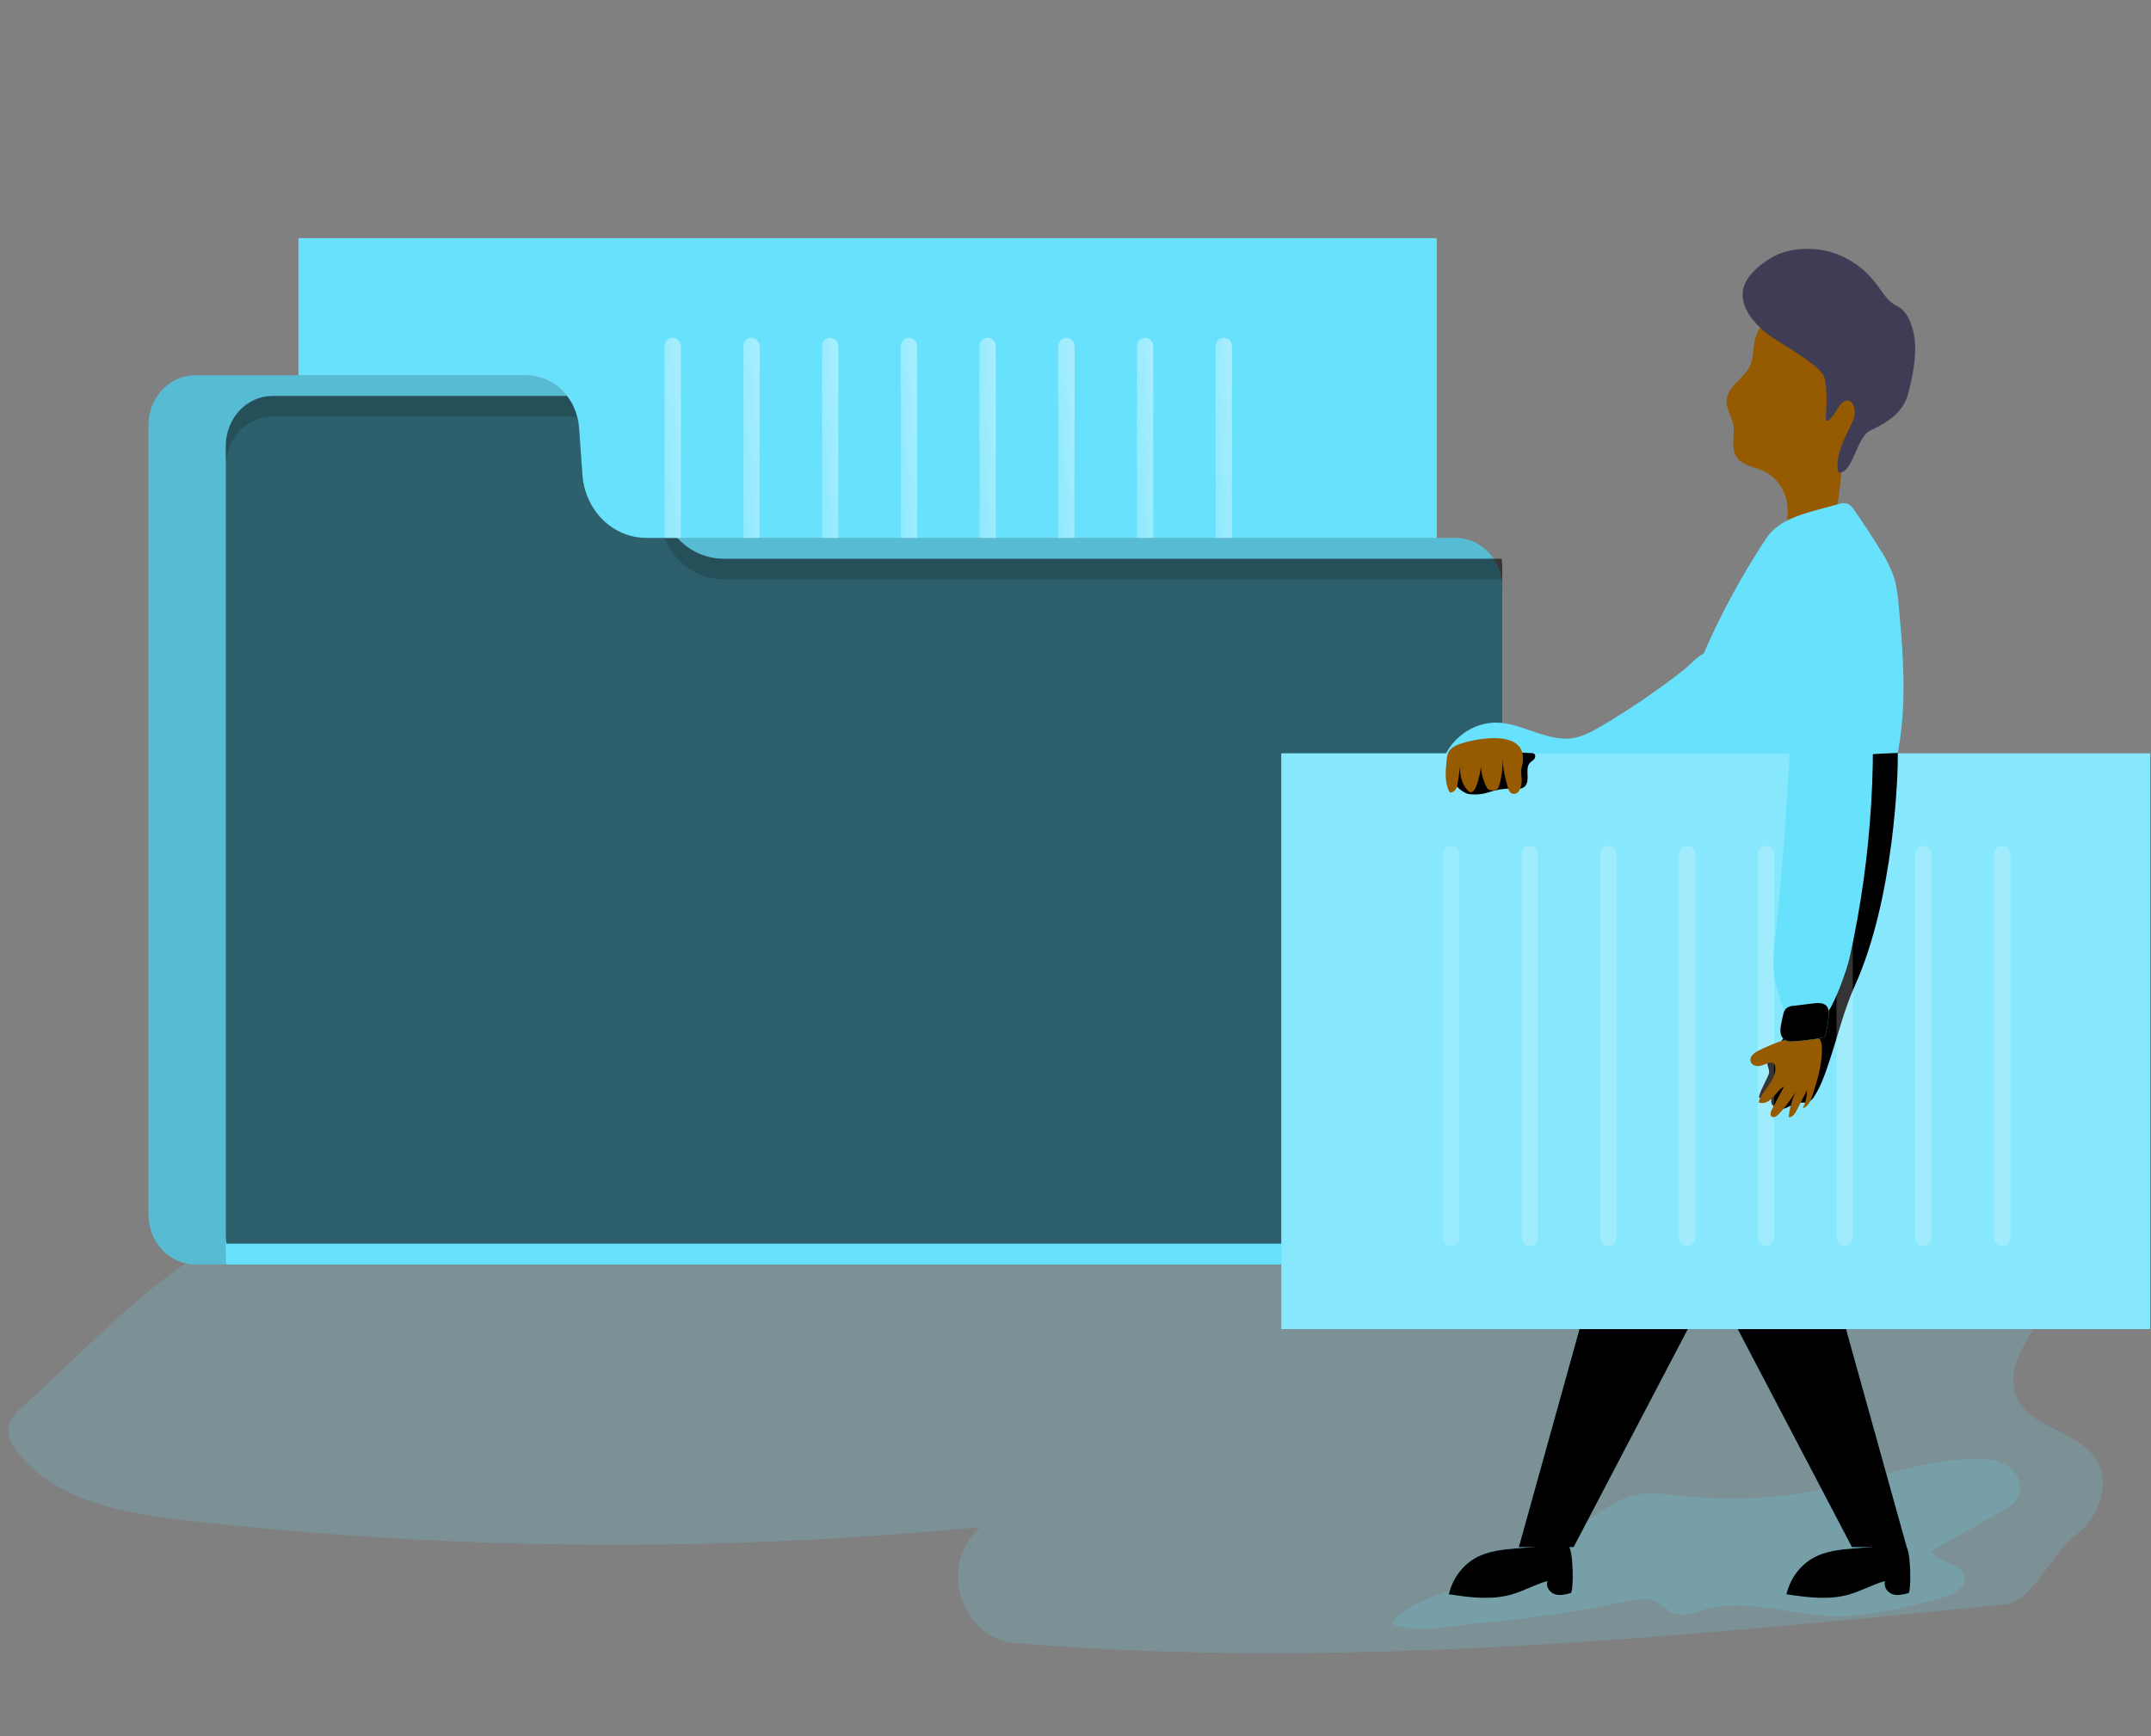 <svg width="166" height="134" viewBox="0 0 166 134" fill="none" xmlns="http://www.w3.org/2000/svg">
<rect x="0" y="0" width="166" height="134" fill="#808080" stroke="none"/>
<g clip-path="url(#clip0_301_506)">
<path opacity="0.18" d="M1.725 108.587C1.312 108.953 0.881 109.349 0.722 109.895C0.453 110.789 0.997 111.721 1.597 112.406C4.704 115.96 9.61 116.791 14.137 117.323C34.581 119.677 55.193 119.858 75.67 117.863C75.503 117.997 75.346 118.147 75.203 118.31C72.467 121.387 74.401 126.502 78.372 126.828C103.774 128.917 129.385 126.378 154.795 123.829C156.831 123.615 158.46 119.733 160.156 118.514C161.853 117.295 162.9 114.754 161.887 112.86C160.538 110.339 156.558 110.365 155.575 107.657C154.608 104.994 157.37 102.59 158.299 99.915C159.521 96.393 157.236 92.371 154.133 90.611C151.03 88.85 147.355 88.783 143.839 88.772C104.187 88.648 64.555 90.66 25.093 94.803C20.48 95.285 17.327 95.349 13.628 97.999C9.418 101.016 5.616 105.129 1.725 108.587Z" fill="#68E1FD"/>
<path opacity="0.18" d="M125.325 123.627C126.199 123.441 127.158 123.252 127.945 123.702C128.346 123.931 128.663 124.308 129.08 124.497C129.852 124.846 130.723 124.478 131.533 124.246C134.612 123.366 137.841 124.568 141.025 124.726C144.047 124.878 147.042 124.084 149.969 123.293C150.733 123.079 151.678 122.629 151.611 121.793C151.515 120.594 149.642 120.722 149.022 119.722L154.359 116.723C154.961 116.391 155.591 116.003 155.818 115.332C156.082 114.546 155.645 113.644 154.989 113.19C154.333 112.736 153.523 112.635 152.741 112.614C149.076 112.517 145.536 113.88 141.949 114.705C137.812 115.656 133.559 115.9 129.351 115.427C128.382 115.315 127.401 115.169 126.444 115.347C124.015 115.801 121.993 118.036 119.883 119.272C118.176 120.272 116.369 121.054 114.562 121.819C112.556 122.676 108.7 123.43 107.361 125.309C109.18 126.2 112.199 125.446 114.16 125.281C117.909 124.965 121.637 124.413 125.325 123.627Z" fill="#68E1FD"/>
<path d="M115.938 45.37V93.738C115.938 94.761 115.557 95.742 114.88 96.465C114.203 97.188 113.285 97.594 112.327 97.594H15.07C14.112 97.594 13.194 97.188 12.517 96.465C11.84 95.742 11.46 94.761 11.46 93.738V32.822C11.46 31.8 11.84 30.819 12.517 30.096C13.194 29.373 14.112 28.966 15.07 28.966H40.598C41.631 28.966 42.626 29.383 43.384 30.132C44.142 30.882 44.607 31.909 44.686 33.009L44.945 36.651C45.04 37.975 45.6 39.212 46.512 40.114C47.424 41.017 48.622 41.518 49.865 41.518H112.333C113.183 41.519 114.005 41.84 114.654 42.425C115.304 43.01 115.74 43.82 115.886 44.714C115.92 44.931 115.937 45.15 115.938 45.37Z" fill="#68E1FD"/>
<path d="M115.938 45.37V93.738C115.938 94.761 115.557 95.742 114.88 96.465C114.203 97.188 113.285 97.594 112.327 97.594H15.07C14.112 97.594 13.194 97.188 12.517 96.465C11.84 95.742 11.46 94.761 11.46 93.738V32.822C11.46 31.8 11.84 30.819 12.517 30.096C13.194 29.373 14.112 28.966 15.07 28.966H40.598C41.631 28.966 42.626 29.383 43.384 30.132C44.142 30.882 44.607 31.909 44.686 33.009L44.945 36.651C45.04 37.975 45.6 39.212 46.512 40.114C47.424 41.017 48.622 41.518 49.865 41.518H112.333C113.183 41.519 114.005 41.84 114.654 42.425C115.304 43.01 115.74 43.82 115.886 44.714C115.92 44.931 115.937 45.15 115.938 45.37Z" fill="url(#paint0_linear_301_506)"/>
<path d="M51.285 41.518H49.865C48.622 41.518 47.424 41.017 46.512 40.114C45.599 39.212 45.04 37.975 44.945 36.651L44.686 33.009C44.666 32.719 44.619 32.432 44.546 32.152H46.551C47.584 32.151 48.58 32.567 49.338 33.317C50.096 34.067 50.56 35.094 50.639 36.194L50.9 39.836C50.94 40.416 51.07 40.984 51.285 41.518Z" fill="#222A72"/>
<path d="M115.937 45.37V93.738C115.937 94.761 115.557 95.742 114.88 96.465C114.203 97.188 113.285 97.594 112.327 97.594H17.475C17.44 97.379 17.423 97.16 17.423 96.941V36.008C17.423 34.985 17.803 34.004 18.48 33.281C19.157 32.558 20.076 32.152 21.033 32.152H44.546C44.619 32.432 44.666 32.719 44.686 33.009L44.945 36.651C45.04 37.975 45.599 39.212 46.512 40.114C47.424 41.017 48.622 41.518 49.865 41.518H51.285C51.666 42.466 52.299 43.274 53.105 43.842C53.912 44.41 54.856 44.714 55.822 44.714H115.885C115.92 44.931 115.937 45.15 115.937 45.37Z" fill="#68E1FD"/>
<path d="M115.937 43.774V92.136C115.937 93.159 115.557 94.139 114.88 94.862C114.203 95.586 113.285 95.992 112.327 95.992H17.475C17.44 95.776 17.423 95.558 17.423 95.339V34.416C17.423 33.394 17.803 32.413 18.48 31.689C19.157 30.966 20.076 30.56 21.033 30.56H44.546C44.618 30.84 44.665 31.127 44.686 31.417L44.945 35.059C45.04 36.383 45.599 37.62 46.511 38.523C47.424 39.426 48.621 39.928 49.865 39.928H51.285C51.666 40.877 52.299 41.685 53.105 42.253C53.912 42.821 54.856 43.124 55.822 43.125H115.885C115.92 43.339 115.937 43.556 115.937 43.774Z" fill="url(#paint1_linear_301_506)"/>
<path d="M110.879 18.383V41.52H49.865C48.622 41.52 47.424 41.018 46.512 40.115C45.6 39.212 45.04 37.975 44.945 36.651L44.686 33.009C44.607 31.909 44.142 30.881 43.384 30.131C42.626 29.382 41.631 28.966 40.598 28.966H23.033V18.383H110.879Z" fill="#68E1FD"/>
<path d="M52.545 26.745V41.526H51.285V26.745C51.285 26.657 51.301 26.569 51.332 26.488C51.364 26.406 51.41 26.332 51.468 26.27C51.526 26.207 51.595 26.158 51.671 26.124C51.747 26.09 51.829 26.072 51.911 26.072C51.993 26.071 52.074 26.087 52.15 26.12C52.226 26.153 52.296 26.201 52.354 26.262C52.413 26.324 52.459 26.397 52.491 26.477C52.523 26.558 52.54 26.644 52.541 26.732L52.545 26.745Z" fill="url(#paint2_linear_301_506)"/>
<path d="M58.621 26.744V41.526H57.361V26.744C57.361 26.566 57.427 26.395 57.546 26.269C57.664 26.143 57.824 26.072 57.991 26.072C58.158 26.072 58.318 26.143 58.436 26.269C58.554 26.395 58.621 26.566 58.621 26.744Z" fill="url(#paint3_linear_301_506)"/>
<path d="M64.696 26.744V41.526H63.435V26.744C63.435 26.566 63.501 26.395 63.619 26.269C63.737 26.143 63.897 26.072 64.064 26.072C64.231 26.072 64.392 26.143 64.51 26.269C64.628 26.395 64.694 26.566 64.694 26.744H64.696Z" fill="url(#paint4_linear_301_506)"/>
<path d="M70.772 26.744V41.526H69.513V26.744C69.512 26.657 69.528 26.569 69.559 26.488C69.591 26.406 69.637 26.332 69.695 26.27C69.753 26.207 69.822 26.158 69.898 26.124C69.974 26.09 70.056 26.072 70.138 26.072C70.305 26.073 70.466 26.142 70.586 26.267C70.705 26.393 70.772 26.565 70.772 26.744Z" fill="url(#paint5_linear_301_506)"/>
<path d="M76.848 26.744V41.526H75.588V26.744C75.588 26.566 75.654 26.395 75.773 26.269C75.891 26.143 76.051 26.072 76.218 26.072C76.385 26.072 76.545 26.143 76.663 26.269C76.781 26.395 76.848 26.566 76.848 26.744Z" fill="url(#paint6_linear_301_506)"/>
<path d="M82.924 26.744V41.526H81.664V26.744C81.663 26.656 81.679 26.569 81.71 26.487C81.742 26.406 81.787 26.332 81.846 26.269C81.904 26.207 81.973 26.157 82.049 26.123C82.125 26.089 82.207 26.072 82.29 26.072C82.457 26.073 82.617 26.142 82.737 26.267C82.796 26.329 82.843 26.404 82.875 26.486C82.907 26.568 82.924 26.656 82.924 26.744Z" fill="url(#paint7_linear_301_506)"/>
<path d="M88.999 26.744V41.526H87.74V26.744C87.74 26.566 87.806 26.395 87.924 26.269C88.042 26.143 88.202 26.072 88.369 26.072C88.536 26.072 88.697 26.143 88.815 26.269C88.933 26.395 88.999 26.566 88.999 26.744Z" fill="url(#paint8_linear_301_506)"/>
<path d="M95.075 26.744V41.526H93.815V26.744C93.815 26.656 93.832 26.569 93.863 26.487C93.895 26.405 93.941 26.331 94 26.269C94.058 26.206 94.128 26.157 94.204 26.123C94.28 26.089 94.362 26.072 94.445 26.072C94.528 26.072 94.61 26.089 94.686 26.123C94.763 26.157 94.832 26.206 94.89 26.269C94.949 26.331 94.995 26.405 95.027 26.487C95.059 26.569 95.075 26.656 95.075 26.744Z" fill="url(#paint9_linear_301_506)"/>
<path d="M123.61 56.027C122.912 56.439 122.19 56.839 121.403 56.968C119.398 57.296 117.474 55.785 115.434 55.772C114.576 55.782 113.739 56.053 113.02 56.553C112.301 57.052 111.73 57.76 111.374 58.594C113.234 58.956 115.141 58.889 117.031 58.823L127.493 58.448C128.257 58.42 129.116 58.347 129.609 57.726C129.922 57.334 130.011 56.803 130.211 56.334C130.548 55.543 131.172 54.939 131.615 54.209C132.107 53.397 132.618 51.895 132.299 50.916C131.848 49.566 130.63 51.171 129.948 51.704C127.925 53.289 125.808 54.734 123.61 56.027Z" fill="#68E1FD"/>
<path d="M123.61 56.027C122.912 56.439 122.19 56.839 121.403 56.968C119.398 57.296 117.474 55.785 115.434 55.772C114.576 55.782 113.739 56.053 113.02 56.553C112.301 57.052 111.73 57.76 111.374 58.594C113.234 58.956 115.141 58.889 117.031 58.823L127.493 58.448C128.257 58.42 129.116 58.347 129.609 57.726C129.922 57.334 130.011 56.803 130.211 56.334C130.548 55.543 131.172 54.939 131.615 54.209C132.107 53.397 132.618 51.895 132.299 50.916C131.848 49.566 130.63 51.171 129.948 51.704C127.925 53.289 125.808 54.734 123.61 56.027Z" fill="url(#paint10_linear_301_506)"/>
<path d="M133.248 31.012C133.248 31.625 133.649 32.156 133.76 32.756C133.914 33.546 133.577 34.433 133.94 35.14C134.341 35.928 135.344 36.012 136.124 36.366C136.721 36.653 137.218 37.134 137.545 37.739C137.873 38.344 138.014 39.044 137.95 39.74C137.909 39.904 137.925 40.079 137.994 40.232C138.052 40.297 138.122 40.349 138.2 40.383C138.277 40.417 138.361 40.434 138.445 40.432L140.399 40.646C140.625 40.695 140.86 40.672 141.075 40.579C141.27 40.44 141.415 40.235 141.488 39.997C142.052 38.553 141.949 36.918 142.29 35.395C142.728 33.377 143.913 31.593 144.218 29.547C144.407 28.251 144.232 26.925 143.717 25.735C143.396 24.999 142.914 24.3 142.222 23.964C141.73 23.76 141.206 23.658 140.678 23.662C138.694 23.559 135.966 23.808 135.418 26.329C135.236 27.186 135.362 27.854 134.839 28.608C134.315 29.362 133.254 29.939 133.248 31.012Z" fill="#965A00"/>
<path d="M134.506 22.466C134.339 23.784 135.344 24.919 136.335 25.721C137.326 26.522 140.608 28.182 140.818 29.21C141.029 30.239 140.963 31.305 140.894 32.355C141.039 32.998 141.984 31.151 142.168 31.083C142.874 30.569 143.069 31.335 143.127 31.614C143.172 31.887 143.134 32.168 143.019 32.415C142.724 33.189 141.508 35.052 141.867 36.462C142.952 36.676 143.281 33.763 144.274 33.27C145.678 32.578 146.882 31.895 147.283 30.303C147.754 28.416 148.157 26.31 147.299 24.583C147.17 24.304 146.987 24.058 146.761 23.861C146.561 23.7 146.33 23.6 146.122 23.458C145.554 23.079 145.197 22.439 144.776 21.884C143.768 20.559 142.355 19.657 140.786 19.334C139.462 19.069 137.837 19.193 136.646 19.924C135.787 20.451 134.642 21.363 134.506 22.466Z" fill="#3F3D56"/>
<path d="M144.603 63.5C145.084 62.462 145.512 61.398 145.887 60.312C147.303 55.98 146.954 51.246 146.523 46.681C146.481 45.988 146.37 45.302 146.192 44.635C145.925 43.853 145.56 43.114 145.109 42.437C144.483 41.42 143.827 40.42 143.143 39.438C142.968 39.189 142.77 38.926 142.487 38.853C142.285 38.82 142.079 38.84 141.885 38.911L140.236 39.358C138.764 39.759 137.167 40.247 136.293 41.576C133.607 45.646 131.246 50.308 129.776 55.038C128.439 59.349 127.101 63.662 125.764 67.975C125.239 69.663 124.743 71.628 125.646 73.117C126.711 74.873 129.056 74.95 131.005 74.83L134.476 74.616C135.936 74.528 137.549 74.37 138.559 73.241C138.868 72.866 139.133 72.453 139.35 72.011C141.135 68.693 143.067 66.979 144.603 63.5Z" fill="#68E1FD"/>
<path d="M144.603 63.5C145.084 62.462 145.512 61.398 145.887 60.312C147.303 55.98 146.954 51.246 146.523 46.681C146.481 45.988 146.37 45.302 146.192 44.635C145.925 43.853 145.56 43.114 145.109 42.437C144.483 41.42 143.827 40.42 143.143 39.438C142.968 39.189 142.77 38.926 142.487 38.853C142.285 38.82 142.079 38.84 141.885 38.911L140.236 39.358C138.764 39.759 137.167 40.247 136.293 41.576C133.607 45.646 131.246 50.308 129.776 55.038C128.439 59.349 127.101 63.662 125.764 67.975C125.239 69.663 124.743 71.628 125.646 73.117C126.711 74.873 129.056 74.95 131.005 74.83L134.476 74.616C135.936 74.528 137.549 74.37 138.559 73.241C138.868 72.866 139.133 72.453 139.35 72.011C141.135 68.693 143.067 66.979 144.603 63.5Z" fill="url(#paint11_linear_301_506)"/>
<path d="M165.927 58.153H98.89V102.588H165.927V58.153Z" fill="#68E1FD"/>
<path d="M165.927 58.153H98.89V102.588H165.927V58.153Z" fill="url(#paint12_linear_301_506)"/>
<path d="M135.789 84.747C136.09 84.848 136.407 84.882 136.72 84.845C136.543 85.291 137.121 85.683 137.576 85.591C138.032 85.499 138.403 85.162 138.852 85.113C139.093 85.09 139.346 85.147 139.572 85.053C139.771 84.951 139.936 84.785 140.044 84.58C140.535 83.804 140.846 82.915 141.135 82.037C141.811 80.036 142.302 77.951 143.165 76.038C146.174 69.359 146.504 59.635 146.456 58.114C145.945 58.131 144.396 58.187 143.893 58.283C143.724 58.302 143.562 58.366 143.421 58.469C143.29 58.601 143.196 58.77 143.151 58.956C142.629 60.563 142.764 62.313 142.599 64.005C142.208 68.058 140.126 71.681 139.081 75.599C138.632 77.285 138.373 79.22 137.302 80.612C137.053 80.936 136.622 81.255 136.455 81.626C136.233 82.129 136.554 82.324 136.527 82.825C136.515 83.02 135.561 84.67 135.789 84.747Z" fill="url(#paint13_linear_301_506)"/>
<path d="M113.34 61.287C113.87 61.363 114.41 61.314 114.92 61.143C115.429 60.971 115.958 60.878 116.491 60.867C116.926 60.886 117.448 60.995 117.729 60.64C118.096 60.173 117.666 59.342 118.056 58.896C118.152 58.785 118.286 58.718 118.383 58.609C118.436 58.559 118.47 58.49 118.478 58.416C118.486 58.341 118.468 58.265 118.427 58.204C118.358 58.15 118.273 58.123 118.188 58.129C116.475 58.03 114.758 58.061 113.049 58.223C112.618 58.264 112.124 58.35 111.894 58.744C111.344 59.678 112.523 61.111 113.34 61.287Z" fill="url(#paint14_linear_301_506)"/>
<path d="M111.976 96.178C111.809 96.177 111.65 96.106 111.532 95.98C111.414 95.854 111.347 95.683 111.346 95.505V65.957C111.347 65.779 111.414 65.608 111.532 65.482C111.65 65.356 111.809 65.285 111.976 65.284C112.058 65.284 112.14 65.301 112.216 65.334C112.293 65.368 112.362 65.417 112.421 65.479C112.479 65.541 112.526 65.615 112.557 65.696C112.589 65.777 112.606 65.865 112.606 65.953V95.516C112.603 95.692 112.535 95.861 112.417 95.984C112.3 96.108 112.141 96.177 111.976 96.178Z" fill="url(#paint15_linear_301_506)"/>
<path d="M118.058 96.178C117.891 96.177 117.732 96.106 117.614 95.98C117.496 95.854 117.429 95.683 117.428 95.505V65.957C117.429 65.779 117.496 65.608 117.614 65.482C117.732 65.356 117.891 65.285 118.058 65.284C118.14 65.284 118.222 65.301 118.298 65.334C118.374 65.368 118.444 65.417 118.502 65.479C118.561 65.541 118.607 65.615 118.639 65.696C118.671 65.777 118.687 65.865 118.688 65.953V95.516C118.685 95.692 118.617 95.861 118.499 95.984C118.381 96.108 118.223 96.177 118.058 96.178Z" fill="url(#paint16_linear_301_506)"/>
<path d="M124.134 96.178C123.967 96.177 123.807 96.106 123.689 95.98C123.571 95.854 123.505 95.683 123.504 95.505V65.957C123.505 65.779 123.571 65.608 123.689 65.482C123.807 65.356 123.967 65.285 124.134 65.284C124.216 65.284 124.298 65.301 124.374 65.334C124.45 65.368 124.52 65.417 124.578 65.479C124.637 65.541 124.683 65.615 124.715 65.696C124.747 65.777 124.763 65.865 124.763 65.953V95.516C124.76 95.692 124.693 95.861 124.575 95.984C124.457 96.108 124.299 96.177 124.134 96.178Z" fill="url(#paint17_linear_301_506)"/>
<path d="M130.209 96.178C130.042 96.177 129.883 96.106 129.765 95.98C129.647 95.854 129.58 95.683 129.579 95.505V65.957C129.58 65.779 129.647 65.608 129.765 65.482C129.883 65.356 130.042 65.285 130.209 65.284C130.292 65.284 130.373 65.301 130.45 65.334C130.526 65.368 130.595 65.417 130.654 65.479C130.712 65.541 130.759 65.615 130.79 65.696C130.822 65.777 130.839 65.865 130.839 65.953V95.516C130.836 95.692 130.768 95.861 130.65 95.984C130.533 96.108 130.374 96.177 130.209 96.178Z" fill="url(#paint18_linear_301_506)"/>
<path d="M136.285 96.178C136.118 96.177 135.959 96.106 135.841 95.98C135.723 95.854 135.656 95.683 135.655 95.505V65.957C135.655 65.869 135.671 65.781 135.702 65.7C135.733 65.619 135.779 65.544 135.837 65.482C135.896 65.42 135.965 65.37 136.041 65.336C136.117 65.302 136.198 65.284 136.281 65.284C136.448 65.285 136.607 65.356 136.725 65.482C136.843 65.608 136.91 65.779 136.911 65.957V95.505C136.91 95.683 136.844 95.853 136.726 95.978C136.609 96.104 136.451 96.176 136.285 96.178Z" fill="url(#paint19_linear_301_506)"/>
<path d="M142.36 96.178C142.194 96.177 142.034 96.106 141.916 95.98C141.798 95.854 141.732 95.683 141.73 95.505V65.957C141.73 65.869 141.746 65.781 141.777 65.7C141.809 65.619 141.855 65.544 141.913 65.482C141.971 65.42 142.04 65.37 142.116 65.336C142.192 65.302 142.274 65.284 142.356 65.284C142.523 65.285 142.683 65.356 142.8 65.482C142.918 65.608 142.985 65.779 142.986 65.957V95.505C142.985 95.683 142.919 95.853 142.802 95.978C142.685 96.104 142.526 96.176 142.36 96.178Z" fill="url(#paint20_linear_301_506)"/>
<path d="M148.436 96.178C148.27 96.177 148.11 96.106 147.992 95.98C147.874 95.854 147.807 95.683 147.806 95.505V65.957C147.806 65.869 147.822 65.781 147.853 65.7C147.885 65.619 147.931 65.544 147.989 65.482C148.047 65.42 148.116 65.37 148.192 65.336C148.268 65.302 148.35 65.284 148.432 65.284C148.599 65.285 148.759 65.356 148.876 65.482C148.994 65.608 149.061 65.779 149.062 65.957V95.505C149.061 95.683 148.995 95.853 148.878 95.978C148.761 96.104 148.602 96.176 148.436 96.178Z" fill="url(#paint21_linear_301_506)"/>
<path d="M154.512 65.284C154.679 65.285 154.838 65.356 154.956 65.482C155.074 65.608 155.141 65.779 155.142 65.957V95.505C155.141 95.683 155.074 95.854 154.956 95.98C154.838 96.106 154.679 96.177 154.512 96.178C154.345 96.177 154.186 96.106 154.068 95.98C153.95 95.854 153.883 95.683 153.882 95.505V65.957C153.883 65.779 153.95 65.608 154.068 65.482C154.186 65.356 154.345 65.285 154.512 65.284Z" fill="url(#paint22_linear_301_506)"/>
<path d="M138.252 54.873C138.035 60.728 137.615 66.567 136.995 72.39C136.872 73.551 136.744 74.747 137.039 75.871C137.159 76.334 137.44 77.641 137.727 78.014C138.128 78.556 138.616 78.091 139.257 78.164C140.214 78.273 140.571 78.856 141.129 78.018C141.686 77.18 142.499 74.946 142.734 73.948C144.486 66.075 144.971 57.941 144.168 49.894C144.041 48.622 143.873 47.323 143.329 46.184C142.786 45.044 141.791 44.071 140.599 43.928C138.756 43.714 137.649 45.374 137.791 47.098C138.016 49.744 138.347 52.197 138.252 54.873Z" fill="#68E1FD"/>
<path d="M112.295 57.581C112.095 57.683 111.924 57.839 111.8 58.035C111.711 58.224 111.66 58.43 111.649 58.641C111.559 59.447 111.475 60.306 111.81 61.034C111.828 61.086 111.861 61.13 111.904 61.16C111.947 61.175 111.993 61.175 112.036 61.16C112.115 61.136 112.188 61.093 112.25 61.036C112.313 60.978 112.362 60.907 112.395 60.826C112.46 60.665 112.502 60.493 112.518 60.319C112.622 59.614 112.718 58.907 112.829 58.2C112.7 58.678 112.656 59.178 112.698 59.674C112.742 60.172 112.941 60.641 113.262 61.006C113.315 61.072 113.384 61.121 113.462 61.145C113.663 61.186 113.807 60.965 113.888 60.77C114.201 60.014 114.343 59.19 114.301 58.365C114.207 59.175 114.347 59.998 114.702 60.721C114.734 60.792 114.779 60.856 114.832 60.91C114.94 60.983 115.068 61.016 115.195 61.004C115.317 61.022 115.441 60.993 115.545 60.923C115.614 60.853 115.662 60.764 115.685 60.666C115.904 59.96 115.988 59.215 115.932 58.474C115.99 59.277 116.142 60.068 116.385 60.831C116.417 60.978 116.491 61.111 116.598 61.212C116.703 61.273 116.827 61.291 116.944 61.261C117.061 61.231 117.164 61.155 117.231 61.049C117.362 60.831 117.432 60.577 117.432 60.319C117.462 59.98 117.33 59.629 117.42 59.303C118.395 55.783 112.931 57.191 112.295 57.581Z" fill="#965A00"/>
<path d="M135.727 81.086C135.396 81.246 135.003 81.538 135.095 81.913C135.168 82.204 135.509 82.322 135.787 82.277C136.066 82.232 136.321 82.08 136.59 82.028C136.643 82.012 136.699 82.008 136.753 82.019C136.807 82.029 136.859 82.053 136.903 82.088C136.949 82.145 136.979 82.215 136.989 82.29C137.081 82.81 136.82 83.325 136.52 83.747C136.219 84.169 135.866 84.567 135.717 85.073C136.074 85.265 136.506 85.032 136.792 84.734C137.079 84.436 137.312 84.061 137.671 83.877L136.748 85.634C136.664 85.792 136.584 86.004 136.694 86.144C136.843 86.33 137.121 86.161 137.282 85.987C137.758 85.471 138.186 84.907 138.562 84.304C138.281 84.907 138.105 85.561 138.042 86.232C138.321 86.264 138.519 85.966 138.656 85.705L139.458 84.147C139.45 84.629 139.34 85.102 139.135 85.531C139.554 85.435 139.755 84.938 139.891 84.505C140.269 83.314 140.65 82.088 140.599 80.831C140.589 80.557 140.539 80.246 140.323 80.096C140.182 80.016 140.024 79.981 139.865 79.993C138.297 79.97 137.153 80.392 135.727 81.086Z" fill="#965A00"/>
<path d="M137.609 78.352C137.637 78.164 137.715 77.989 137.833 77.847C138.007 77.708 138.218 77.632 138.435 77.632L139.971 77.444C140.355 77.397 140.826 77.393 141.035 77.742C141.129 77.94 141.161 78.165 141.127 78.385C141.091 78.94 140.994 79.489 140.84 80.021C140.798 80.16 138.25 80.437 138.02 80.375C137.143 80.124 137.398 79.267 137.609 78.352Z" fill="#68E1FD"/>
<path d="M137.609 78.352C137.637 78.164 137.715 77.989 137.833 77.847C138.007 77.708 138.218 77.632 138.435 77.632L139.971 77.444C140.355 77.397 140.826 77.393 141.035 77.742C141.129 77.94 141.161 78.165 141.127 78.385C141.091 78.94 140.994 79.489 140.84 80.021C140.798 80.16 138.25 80.437 138.02 80.375C137.143 80.124 137.398 79.267 137.609 78.352Z" fill="url(#paint23_linear_301_506)"/>
<path d="M121.893 102.588L117.211 119.418H121.444L130.257 102.588H121.893Z" fill="#68E1FD"/>
<path d="M142.469 102.588L147.152 119.418H142.92L134.104 102.588H142.469Z" fill="#68E1FD"/>
<path d="M121.213 122.968C120.812 123.077 120.387 123.182 119.991 123.056C119.596 122.929 119.267 122.464 119.418 122.036C118.463 122.304 117.578 122.816 116.624 123.083C115.059 123.525 113.414 123.298 111.81 123.058C111.948 122.47 112.199 121.919 112.547 121.44C112.895 120.96 113.331 120.563 113.829 120.273C114.832 119.699 115.998 119.596 117.129 119.506L119.301 119.332C119.737 119.298 120.677 119.015 121.057 119.345C121.436 119.675 121.466 122.893 121.213 122.968Z" fill="#68E1FD"/>
<path d="M147.279 122.968C146.878 123.077 146.45 123.182 146.055 123.055C145.66 122.929 145.325 122.464 145.473 122.036C144.517 122.303 143.632 122.815 142.677 123.083C141.113 123.525 139.468 123.297 137.863 123.058C138.002 122.469 138.253 121.918 138.601 121.439C138.949 120.96 139.386 120.563 139.885 120.273C140.888 119.698 142.051 119.596 143.183 119.506L145.343 119.334C145.78 119.3 146.721 119.017 147.098 119.347C147.475 119.677 147.515 122.893 147.279 122.968Z" fill="#68E1FD"/>
<path d="M121.893 102.588L117.211 119.418H121.444L130.257 102.588H121.893Z" fill="url(#paint24_linear_301_506)"/>
<path d="M142.469 102.588L147.152 119.418H142.92L134.104 102.588H142.469Z" fill="url(#paint25_linear_301_506)"/>
<path d="M121.213 122.968C120.812 123.077 120.387 123.182 119.991 123.056C119.596 122.929 119.267 122.464 119.418 122.036C118.463 122.304 117.578 122.816 116.624 123.083C115.059 123.525 113.414 123.298 111.81 123.058C111.948 122.47 112.199 121.919 112.547 121.44C112.895 120.96 113.331 120.563 113.829 120.273C114.832 119.699 115.998 119.596 117.129 119.506L119.301 119.332C119.737 119.298 120.677 119.015 121.057 119.345C121.436 119.675 121.466 122.893 121.213 122.968Z" fill="url(#paint26_linear_301_506)"/>
<path d="M147.279 122.968C146.878 123.077 146.45 123.182 146.055 123.055C145.66 122.929 145.325 122.464 145.473 122.036C144.517 122.303 143.632 122.815 142.677 123.083C141.113 123.525 139.468 123.297 137.863 123.058C138.002 122.469 138.253 121.918 138.601 121.439C138.949 120.96 139.386 120.563 139.885 120.273C140.888 119.698 142.051 119.596 143.183 119.506L145.343 119.334C145.78 119.3 146.721 119.017 147.098 119.347C147.475 119.677 147.515 122.893 147.279 122.968Z" fill="url(#paint27_linear_301_506)"/>
</g>
<defs>
<linearGradient id="paint0_linear_301_506" x1="72270.7" y1="32218" x2="-18254.9" y2="35366.8" gradientUnits="userSpaceOnUse">
<stop offset="0.01"/>
<stop offset="0.1" stop-opacity="0.77"/>
<stop offset="0.97" stop-opacity="0"/>
</linearGradient>
<linearGradient id="paint1_linear_301_506" x1="42612.3" y1="-1562.27" x2="34390" y2="-31144.3" gradientUnits="userSpaceOnUse">
<stop offset="0.01"/>
<stop offset="0.1" stop-opacity="0.77"/>
<stop offset="0.97" stop-opacity="0"/>
</linearGradient>
<linearGradient id="paint2_linear_301_506" x1="60.504" y1="33.144" x2="47.082" y2="34.074" gradientUnits="userSpaceOnUse">
<stop offset="0.01" stop-color="white"/>
<stop offset="0.97" stop-color="white" stop-opacity="0"/>
</linearGradient>
<linearGradient id="paint3_linear_301_506" x1="66.58" y1="33.144" x2="53.158" y2="34.074" gradientUnits="userSpaceOnUse">
<stop offset="0.01" stop-color="white"/>
<stop offset="0.97" stop-color="white" stop-opacity="0"/>
</linearGradient>
<linearGradient id="paint4_linear_301_506" x1="72.668" y1="33.144" x2="59.225" y2="34.077" gradientUnits="userSpaceOnUse">
<stop offset="0.01" stop-color="white"/>
<stop offset="0.97" stop-color="white" stop-opacity="0"/>
</linearGradient>
<linearGradient id="paint5_linear_301_506" x1="78.731" y1="33.144" x2="65.309" y2="34.074" gradientUnits="userSpaceOnUse">
<stop offset="0.01" stop-color="white"/>
<stop offset="0.97" stop-color="white" stop-opacity="0"/>
</linearGradient>
<linearGradient id="paint6_linear_301_506" x1="84.807" y1="33.144" x2="71.385" y2="34.074" gradientUnits="userSpaceOnUse">
<stop offset="0.01" stop-color="white"/>
<stop offset="0.97" stop-color="white" stop-opacity="0"/>
</linearGradient>
<linearGradient id="paint7_linear_301_506" x1="90.883" y1="33.144" x2="77.46" y2="34.074" gradientUnits="userSpaceOnUse">
<stop offset="0.01" stop-color="white"/>
<stop offset="0.97" stop-color="white" stop-opacity="0"/>
</linearGradient>
<linearGradient id="paint8_linear_301_506" x1="96.958" y1="33.144" x2="83.536" y2="34.074" gradientUnits="userSpaceOnUse">
<stop offset="0.01" stop-color="white"/>
<stop offset="0.97" stop-color="white" stop-opacity="0"/>
</linearGradient>
<linearGradient id="paint9_linear_301_506" x1="103.034" y1="33.144" x2="89.612" y2="34.074" gradientUnits="userSpaceOnUse">
<stop offset="0.01" stop-color="white"/>
<stop offset="0.97" stop-color="white" stop-opacity="0"/>
</linearGradient>
<linearGradient id="paint10_linear_301_506" x1="12829.6" y1="4067.17" x2="12827.2" y2="3603.9" gradientUnits="userSpaceOnUse">
<stop offset="0.01"/>
<stop offset="0.1" stop-opacity="0.77"/>
<stop offset="0.97" stop-opacity="0"/>
</linearGradient>
<linearGradient id="paint11_linear_301_506" x1="14789.7" y1="18655.9" x2="14959" y2="13344.2" gradientUnits="userSpaceOnUse">
<stop offset="0.01"/>
<stop offset="0.1" stop-opacity="0.77"/>
<stop offset="0.97" stop-opacity="0"/>
</linearGradient>
<linearGradient id="paint12_linear_301_506" x1="46077.7" y1="16287.3" x2="44001.7" y2="36096.3" gradientUnits="userSpaceOnUse">
<stop offset="0.03" stop-color="#87E7FD"/>
<stop offset="0.09" stop-color="white" stop-opacity="0.84"/>
<stop offset="0.18" stop-color="white" stop-opacity="0.64"/>
<stop offset="0.28" stop-color="white" stop-opacity="0.47"/>
<stop offset="0.37" stop-color="white" stop-opacity="0.33"/>
<stop offset="0.47" stop-color="white" stop-opacity="0.21"/>
<stop offset="0.58" stop-color="white" stop-opacity="0.12"/>
<stop offset="0.69" stop-color="white" stop-opacity="0.05"/>
<stop offset="0.82" stop-color="white" stop-opacity="0.01"/>
<stop offset="0.98" stop-color="white" stop-opacity="0"/>
</linearGradient>
<linearGradient id="paint13_linear_301_506" x1="7347.04" y1="8546.36" x2="7918.56" y2="8546.36" gradientUnits="userSpaceOnUse">
<stop offset="0.01"/>
<stop offset="0.1" stop-opacity="0.77"/>
<stop offset="0.97" stop-opacity="0"/>
</linearGradient>
<linearGradient id="paint14_linear_301_506" x1="3857.08" y1="608.34" x2="3885.59" y2="941.814" gradientUnits="userSpaceOnUse">
<stop offset="0.01"/>
<stop offset="0.1" stop-opacity="0.77"/>
<stop offset="0.97" stop-opacity="0"/>
</linearGradient>
<linearGradient id="paint15_linear_301_506" x1="809.682" y1="-13181.8" x2="2082.1" y2="2792" gradientUnits="userSpaceOnUse">
<stop offset="0.01" stop-color="white"/>
<stop offset="0.97" stop-color="white" stop-opacity="0"/>
</linearGradient>
<linearGradient id="paint16_linear_301_506" x1="854.027" y1="-12367.5" x2="2126.45" y2="3606.36" gradientUnits="userSpaceOnUse">
<stop offset="0.01" stop-color="white"/>
<stop offset="0.97" stop-color="white" stop-opacity="0"/>
</linearGradient>
<linearGradient id="paint17_linear_301_506" x1="898.269" y1="-12370.3" x2="2170.68" y2="3603.27" gradientUnits="userSpaceOnUse">
<stop offset="0.01" stop-color="white"/>
<stop offset="0.97" stop-color="white" stop-opacity="0"/>
</linearGradient>
<linearGradient id="paint18_linear_301_506" x1="942.489" y1="-12373.4" x2="2214.92" y2="3600.18" gradientUnits="userSpaceOnUse">
<stop offset="0.01" stop-color="white"/>
<stop offset="0.97" stop-color="white" stop-opacity="0"/>
</linearGradient>
<linearGradient id="paint19_linear_301_506" x1="984.001" y1="-12376.4" x2="2260.44" y2="3596.45" gradientUnits="userSpaceOnUse">
<stop offset="0.01" stop-color="white"/>
<stop offset="0.97" stop-color="white" stop-opacity="0"/>
</linearGradient>
<linearGradient id="paint20_linear_301_506" x1="1028.09" y1="-12379.5" x2="2297.1" y2="3594.55" gradientUnits="userSpaceOnUse">
<stop offset="0.01" stop-color="white"/>
<stop offset="0.97" stop-color="white" stop-opacity="0"/>
</linearGradient>
<linearGradient id="paint21_linear_301_506" x1="1072.21" y1="-12382.6" x2="2341.2" y2="3591.77" gradientUnits="userSpaceOnUse">
<stop offset="0.01" stop-color="white"/>
<stop offset="0.97" stop-color="white" stop-opacity="0"/>
</linearGradient>
<linearGradient id="paint22_linear_301_506" x1="1119.39" y1="-12385.7" x2="2391.83" y2="3588.13" gradientUnits="userSpaceOnUse">
<stop offset="0.01" stop-color="white"/>
<stop offset="0.97" stop-color="white" stop-opacity="0"/>
</linearGradient>
<linearGradient id="paint23_linear_301_506" x1="2761.64" y1="971.654" x2="2728.53" y2="1119.18" gradientUnits="userSpaceOnUse">
<stop offset="0.01"/>
<stop offset="0.1" stop-opacity="0.77"/>
<stop offset="0.97" stop-opacity="0"/>
</linearGradient>
<linearGradient id="paint24_linear_301_506" x1="8432.47" y1="10447.5" x2="6773.1" y2="14450.9" gradientUnits="userSpaceOnUse">
<stop offset="0.01"/>
<stop offset="0.1" stop-opacity="0.77"/>
<stop offset="0.97" stop-opacity="0"/>
</linearGradient>
<linearGradient id="paint25_linear_301_506" x1="8974.51" y1="10197.6" x2="10236.4" y2="14606" gradientUnits="userSpaceOnUse">
<stop offset="0.01"/>
<stop offset="0.1" stop-opacity="0.77"/>
<stop offset="0.97" stop-opacity="0"/>
</linearGradient>
<linearGradient id="paint26_linear_301_506" x1="5628.12" y1="2939.65" x2="5636.3" y2="3745.62" gradientUnits="userSpaceOnUse">
<stop offset="0.01"/>
<stop offset="0.1" stop-opacity="0.77"/>
<stop offset="0.97" stop-opacity="0"/>
</linearGradient>
<linearGradient id="paint27_linear_301_506" x1="6892.92" y1="2925.54" x2="6901.1" y2="3731.09" gradientUnits="userSpaceOnUse">
<stop offset="0.01"/>
<stop offset="0.1" stop-opacity="0.77"/>
<stop offset="0.97" stop-opacity="0"/>
</linearGradient>
<clipPath id="clip0_301_506">
<rect width="165.275" height="133.041" fill="white" transform="translate(0.652 0.134)"/>
</clipPath>
</defs>
</svg>
